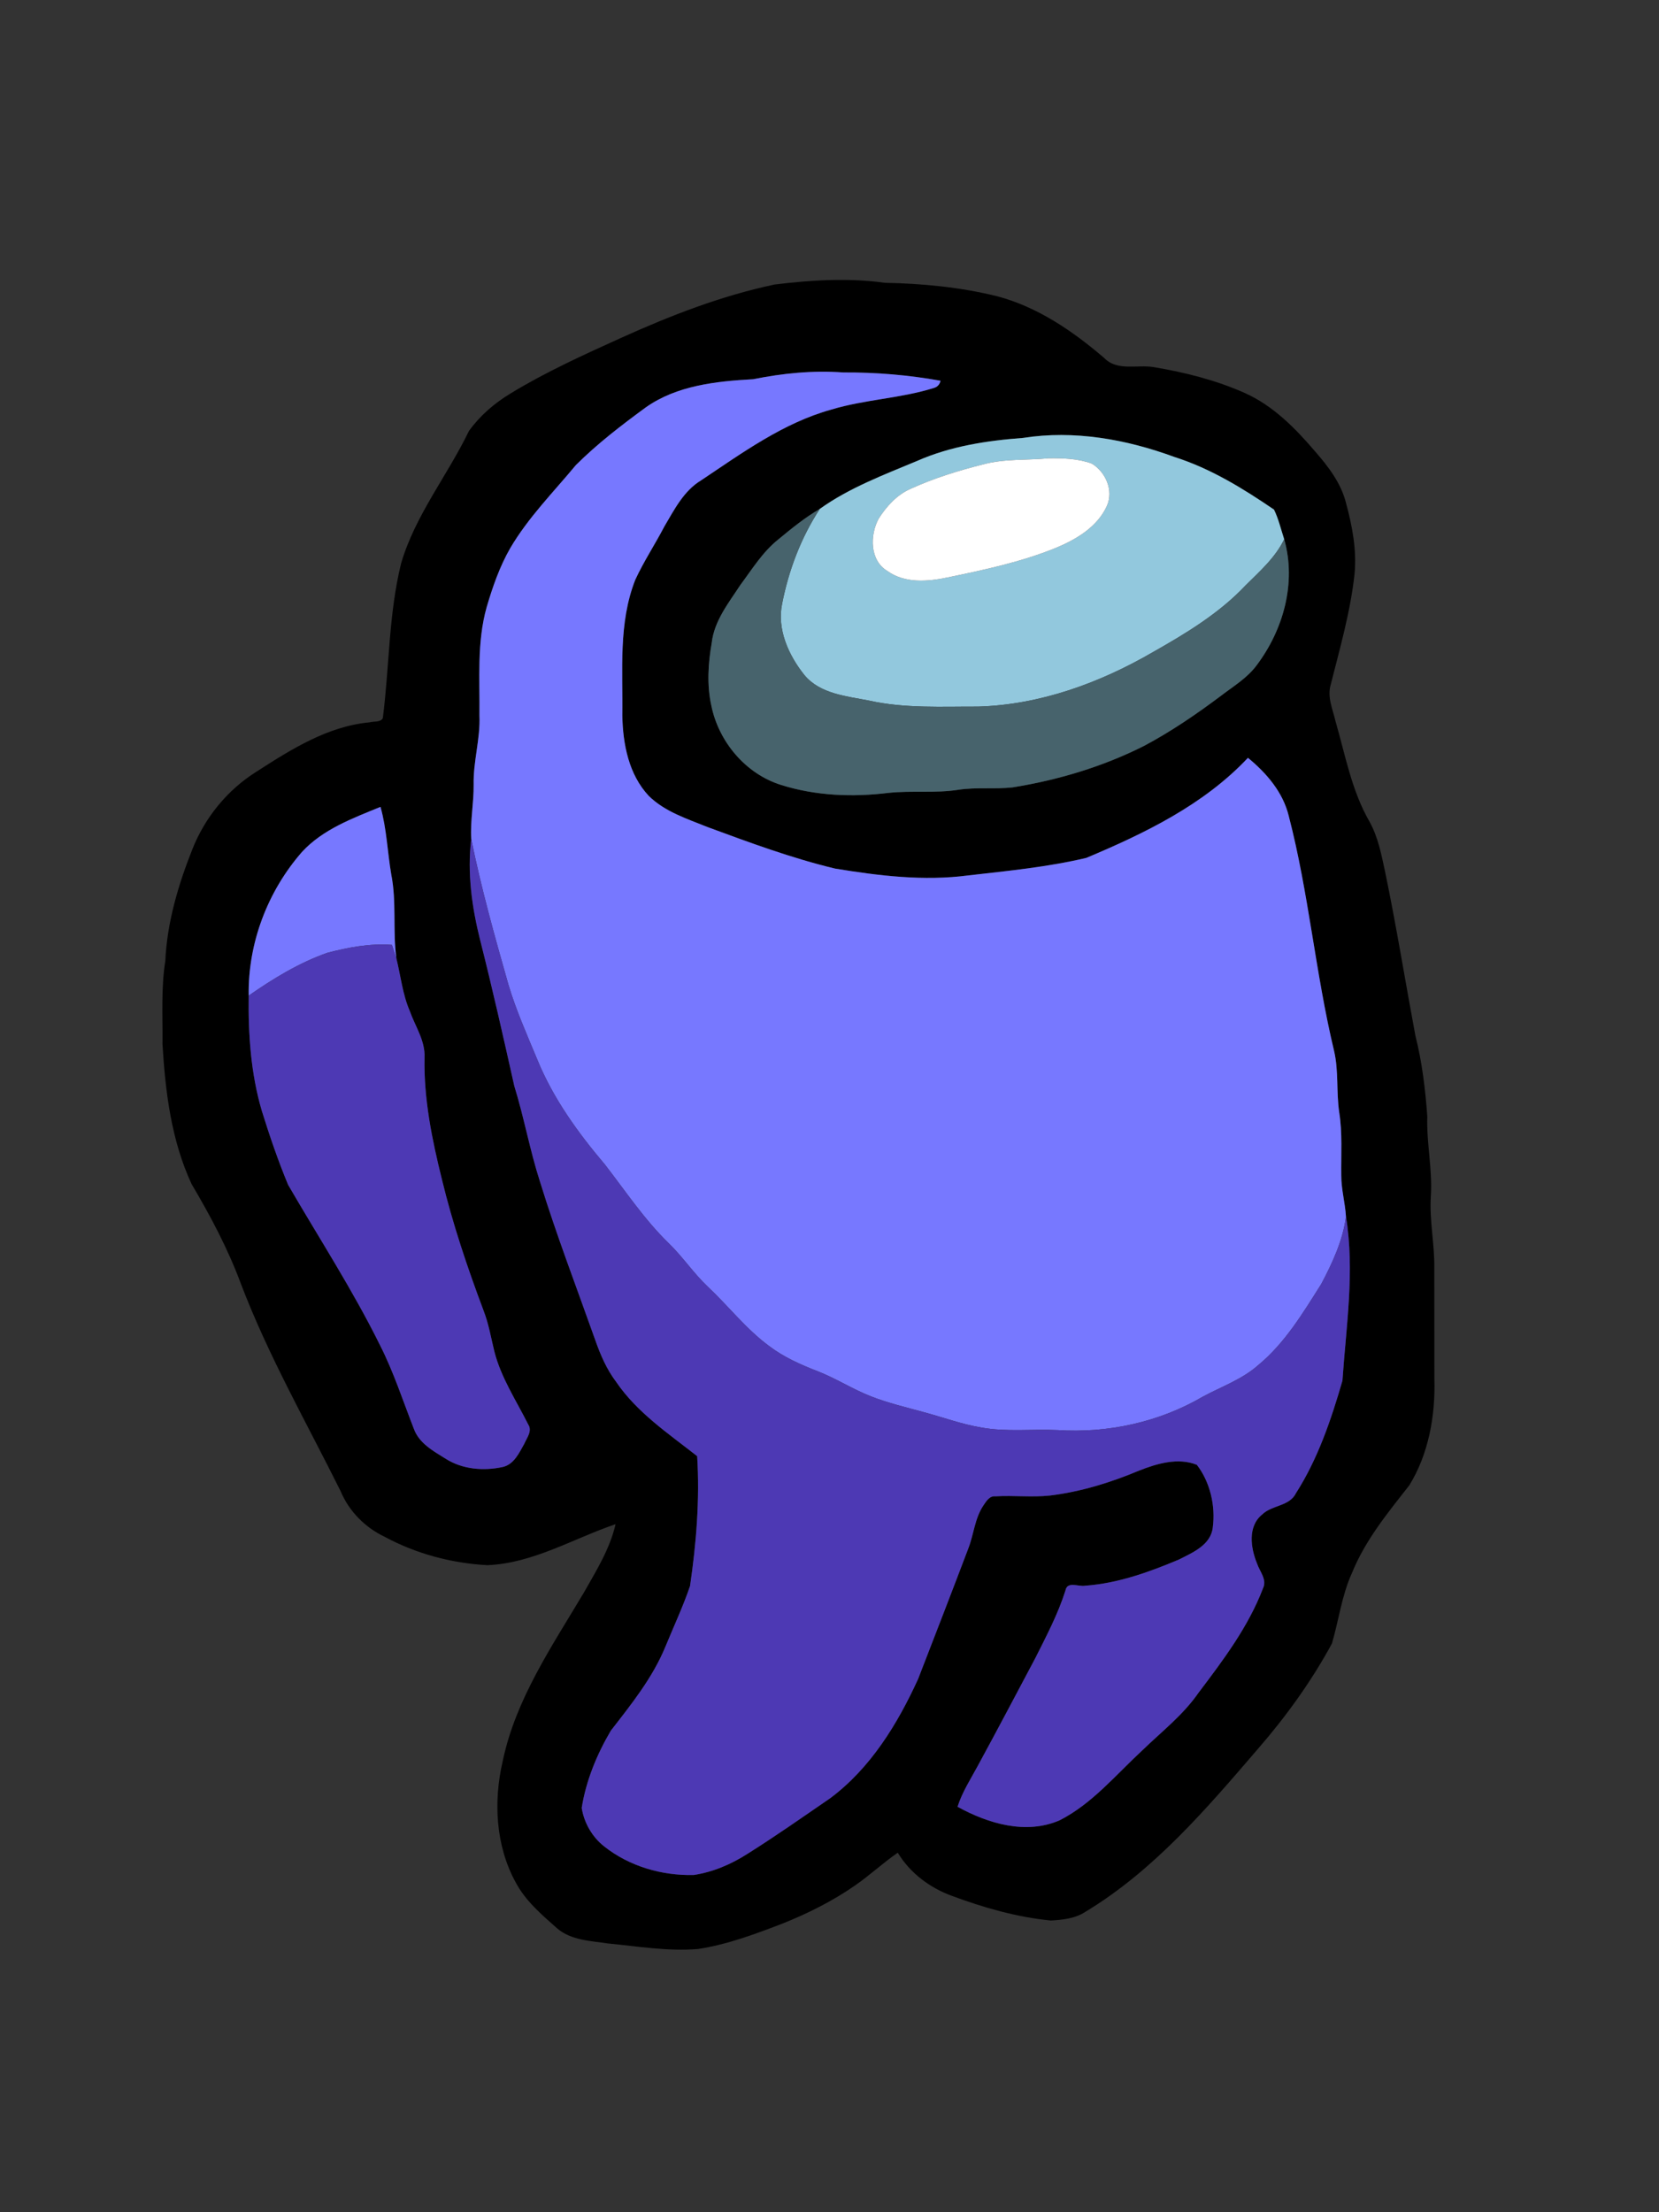 <?xml version="1.0" encoding="UTF-8" ?>
<!DOCTYPE svg PUBLIC "-//W3C//DTD SVG 1.1//EN" "http://www.w3.org/Graphics/SVG/1.1/DTD/svg11.dtd">
<svg width="480pt" height="640pt" viewBox="0 0 480 640" version="1.1" xmlns="http://www.w3.org/2000/svg">
<rect x="0" y="0" width="480" height="640" fill="#333333" stroke="none"/>
<g id="#000000ff">
<path fill="#000000" opacity="1.00" d=" M 224.18 82.30 C 234.74 81.02 245.46 80.34 256.04 81.82 C 266.90 82.02 277.80 83.08 288.37 85.67 C 300.12 88.74 310.34 95.74 319.45 103.54 C 323.31 107.52 329.08 105.37 333.93 106.23 C 342.95 107.75 351.91 110.00 360.28 113.75 C 368.38 117.41 374.75 123.86 380.43 130.52 C 384.29 134.93 388.03 139.78 389.46 145.58 C 391.26 152.23 392.57 159.13 391.91 166.05 C 390.74 176.93 387.68 187.49 385.02 198.07 C 383.94 201.63 385.60 205.16 386.39 208.60 C 389.24 218.42 391.06 228.74 396.24 237.70 C 398.73 242.18 399.69 247.27 400.76 252.23 C 404.02 267.95 406.57 283.81 409.51 299.59 C 411.45 307.24 412.39 315.10 412.96 322.95 C 412.70 330.67 414.48 338.27 413.99 346.00 C 413.52 353.04 415.11 359.97 414.99 366.99 C 415.03 377.66 414.97 388.33 415.01 399.00 C 415.32 409.57 413.35 420.63 407.75 429.72 C 401.50 437.68 394.96 445.64 391.14 455.13 C 388.20 461.59 387.35 468.72 385.37 475.47 C 379.43 486.43 372.10 496.58 363.93 505.99 C 349.03 523.33 333.84 541.14 314.06 553.08 C 311.11 555.04 307.46 555.42 304.03 555.61 C 294.21 554.65 284.64 551.90 275.42 548.48 C 269.02 546.15 263.30 541.87 259.75 535.99 C 255.48 538.94 251.68 542.50 247.42 545.45 C 240.92 549.98 233.79 553.54 226.44 556.48 C 218.49 559.53 210.42 562.57 201.95 563.85 C 193.23 564.58 184.56 563.08 175.91 562.25 C 170.87 561.49 165.21 561.35 161.16 557.85 C 156.74 553.93 152.10 549.99 149.27 544.70 C 143.37 534.03 142.72 521.12 145.47 509.41 C 149.22 491.55 159.70 476.26 168.88 460.83 C 172.48 454.48 176.45 448.14 178.10 440.95 C 165.83 445.12 154.26 452.26 141.00 452.81 C 130.68 452.25 120.45 449.53 111.34 444.62 C 105.67 441.95 100.96 437.20 98.55 431.40 C 88.65 411.50 77.58 392.12 69.66 371.30 C 65.94 361.26 60.89 351.78 55.45 342.58 C 49.55 329.92 47.83 315.82 47.01 302.02 C 47.10 294.00 46.57 285.93 47.83 277.97 C 48.35 266.82 51.57 256.00 55.66 245.68 C 59.29 236.49 65.83 228.49 74.21 223.24 C 84.23 216.79 94.85 210.07 107.00 208.97 C 108.21 208.60 110.03 209.06 110.76 207.78 C 112.67 192.88 112.43 177.67 116.05 163.00 C 120.12 149.07 129.45 137.60 135.68 124.68 C 138.87 120.24 143.11 116.60 147.78 113.79 C 157.97 107.58 168.86 102.66 179.72 97.74 C 194.03 91.27 208.77 85.54 224.18 82.30 M 217.92 109.71 C 207.22 110.30 195.84 111.50 186.83 117.87 C 179.78 123.03 172.82 128.37 166.62 134.55 C 160.11 142.40 152.84 149.71 147.64 158.56 C 144.57 163.90 142.54 169.75 140.81 175.64 C 137.93 185.84 138.85 196.54 138.72 207.01 C 139.01 213.73 136.89 220.27 137.04 226.99 C 137.10 232.24 136.04 237.49 136.34 242.70 C 135.15 252.57 136.54 262.53 138.96 272.11 C 142.50 286.08 145.66 300.15 148.81 314.21 C 151.64 323.33 153.30 332.75 156.23 341.84 C 161.02 357.36 166.85 372.52 172.28 387.83 C 173.75 392.03 175.55 396.17 178.25 399.75 C 184.31 408.67 193.37 414.71 201.71 421.27 C 202.49 433.82 201.47 446.43 199.65 458.84 C 197.61 464.82 194.91 470.57 192.51 476.42 C 188.80 485.43 182.64 493.07 176.73 500.69 C 172.69 507.55 169.56 515.14 168.31 523.03 C 168.98 527.34 171.36 531.48 174.82 534.18 C 182.09 539.93 191.48 542.66 200.69 542.44 C 206.27 541.60 211.58 539.33 216.31 536.29 C 224.44 531.18 232.30 525.65 240.21 520.22 C 251.88 511.51 259.68 498.77 265.64 485.72 C 270.49 473.20 275.35 460.68 280.10 448.13 C 281.75 443.99 281.99 439.31 284.52 435.54 C 285.37 434.32 286.26 432.71 288.01 432.89 C 293.26 432.57 298.54 433.22 303.78 432.66 C 312.68 431.58 321.30 428.92 329.54 425.46 C 334.75 423.41 340.86 421.58 346.29 423.78 C 350.13 428.77 351.73 435.65 350.90 441.89 C 350.34 446.96 345.09 449.16 341.10 451.18 C 332.46 454.83 323.40 458.08 313.97 458.75 C 312.09 459.12 308.78 457.34 308.27 460.13 C 306.12 466.94 302.77 473.28 299.58 479.64 C 294.05 490.06 288.55 500.50 282.91 510.86 C 280.82 514.73 278.39 518.47 277.05 522.70 C 285.91 527.58 296.84 530.85 306.60 526.61 C 316.00 521.82 322.81 513.49 330.44 506.44 C 336.02 501.02 342.29 496.19 346.75 489.74 C 353.90 480.29 361.16 470.67 365.42 459.51 C 366.66 456.96 364.45 454.63 363.69 452.31 C 361.85 447.84 360.94 441.58 365.18 438.15 C 368.02 435.37 373.08 435.82 374.96 431.98 C 381.32 422.02 385.14 410.71 388.41 399.43 C 389.48 383.66 392.01 367.75 389.43 351.96 C 389.19 347.96 388.06 344.07 388.07 340.05 C 387.99 333.95 388.43 327.81 387.47 321.75 C 386.61 315.87 387.35 309.85 385.99 304.03 C 380.59 281.55 378.68 258.38 372.86 236.00 C 371.17 229.14 366.41 223.62 361.07 219.24 C 348.32 232.82 331.22 241.08 314.31 248.19 C 303.10 250.85 291.58 251.95 280.16 253.26 C 267.30 254.96 254.30 253.37 241.59 251.28 C 229.01 248.26 216.84 243.74 204.71 239.27 C 198.78 236.87 192.40 234.86 187.72 230.27 C 181.90 224.07 180.21 215.25 180.06 207.02 C 180.24 193.88 178.88 180.24 183.81 167.72 C 186.27 162.39 189.53 157.48 192.24 152.27 C 195.14 147.38 197.84 141.97 202.89 138.94 C 214.76 131.02 226.61 122.34 240.56 118.48 C 250.24 115.56 260.51 115.27 270.17 112.25 C 271.22 111.95 271.87 111.25 272.13 110.15 C 262.85 108.48 253.41 107.70 243.98 107.75 C 235.24 107.11 226.49 107.98 217.92 109.71 M 295.93 126.70 C 285.53 127.47 275.00 129.09 265.39 133.33 C 255.74 137.37 245.73 141.11 237.19 147.23 C 232.85 149.76 228.95 152.95 225.09 156.14 C 220.63 159.73 217.61 164.67 214.23 169.21 C 210.82 174.43 206.64 179.60 205.92 186.01 C 204.88 191.97 204.50 198.12 205.80 204.08 C 207.90 214.53 215.69 223.86 225.97 227.08 C 235.96 230.24 246.72 230.66 257.07 229.38 C 263.82 228.66 270.65 229.54 277.38 228.47 C 282.53 227.70 287.76 228.35 292.92 227.80 C 306.07 225.69 318.99 221.83 330.91 215.84 C 338.78 211.67 346.16 206.62 353.28 201.28 C 356.85 198.54 360.84 196.17 363.56 192.50 C 371.30 182.24 375.14 168.61 371.56 156.01 C 370.61 153.14 369.94 150.16 368.61 147.43 C 359.64 141.31 350.26 135.53 339.84 132.22 C 325.88 127.08 310.75 124.36 295.93 126.70 M 87.42 246.42 C 77.43 257.82 71.71 272.85 71.96 288.04 C 71.80 299.22 72.57 310.56 75.74 321.33 C 77.99 328.57 80.45 335.77 83.36 342.77 C 92.29 358.16 102.02 373.13 109.92 389.11 C 113.88 396.89 116.56 405.21 119.73 413.32 C 121.23 417.54 125.38 419.80 128.97 422.03 C 133.83 425.12 139.95 425.60 145.48 424.40 C 148.74 423.63 150.21 420.32 151.70 417.67 C 152.45 415.93 154.09 413.96 152.81 412.07 C 149.35 405.16 144.97 398.58 143.04 391.01 C 142.06 387.02 141.39 382.95 139.89 379.11 C 135.22 366.69 130.98 354.08 127.85 341.18 C 124.99 329.66 122.58 317.88 122.83 305.96 C 123.06 301.05 120.10 296.89 118.54 292.44 C 116.46 287.60 115.94 282.33 114.68 277.27 C 113.59 269.19 114.79 260.98 113.20 252.96 C 112.09 246.46 111.89 239.79 110.09 233.43 C 102.05 236.73 93.47 239.88 87.42 246.42 Z" />
</g>
<g id="#7778ffff">
<path fill="#7778ff" opacity="1.00" d=" M 217.92 109.71 C 226.49 107.98 235.24 107.11 243.98 107.75 C 253.41 107.70 262.85 108.48 272.13 110.15 C 271.87 111.25 271.22 111.95 270.17 112.25 C 260.51 115.27 250.24 115.56 240.56 118.48 C 226.61 122.34 214.76 131.02 202.89 138.94 C 197.84 141.97 195.14 147.38 192.24 152.27 C 189.53 157.48 186.27 162.39 183.81 167.72 C 178.88 180.24 180.24 193.88 180.06 207.02 C 180.21 215.25 181.90 224.07 187.72 230.27 C 192.40 234.86 198.78 236.87 204.71 239.27 C 216.84 243.74 229.01 248.26 241.59 251.28 C 254.30 253.37 267.30 254.96 280.16 253.26 C 291.58 251.95 303.10 250.85 314.31 248.19 C 331.22 241.08 348.32 232.82 361.07 219.24 C 366.41 223.62 371.17 229.14 372.86 236.00 C 378.68 258.38 380.59 281.55 385.99 304.03 C 387.35 309.85 386.61 315.87 387.47 321.75 C 388.43 327.81 387.99 333.95 388.07 340.05 C 388.06 344.07 389.19 347.96 389.43 351.96 C 388.53 358.89 385.52 365.34 382.29 371.45 C 376.98 379.85 371.76 388.58 363.99 394.98 C 359.33 399.09 353.38 401.16 347.99 404.07 C 335.41 411.44 320.49 414.68 305.98 413.73 C 298.65 413.39 291.26 414.30 283.99 413.00 C 278.26 412.05 272.79 410.01 267.20 408.52 C 262.10 407.11 256.93 405.91 252.00 403.97 C 246.67 401.90 241.84 398.74 236.51 396.68 C 231.61 394.78 226.74 392.62 222.53 389.41 C 215.85 384.50 210.78 377.86 204.77 372.23 C 200.64 368.32 197.49 363.53 193.40 359.59 C 186.41 352.78 180.99 344.61 175.04 336.93 C 167.22 327.71 160.01 317.74 155.43 306.47 C 152.47 299.36 149.32 292.29 147.11 284.89 C 143.14 270.92 139.22 256.94 136.34 242.70 C 136.04 237.49 137.10 232.24 137.04 226.99 C 136.89 220.27 139.01 213.73 138.72 207.01 C 138.85 196.54 137.93 185.84 140.81 175.64 C 142.54 169.75 144.57 163.90 147.64 158.56 C 152.84 149.71 160.11 142.40 166.62 134.55 C 172.82 128.37 179.78 123.03 186.83 117.87 C 195.84 111.50 207.22 110.30 217.92 109.71 Z" />
<path fill="#7778ff" opacity="1.00" d=" M 87.42 246.42 C 93.47 239.88 102.05 236.73 110.09 233.43 C 111.89 239.79 112.09 246.46 113.20 252.96 C 114.79 260.98 113.59 269.19 114.68 277.27 C 114.27 275.95 113.83 274.65 113.40 273.35 C 107.09 272.88 100.76 274.07 94.68 275.66 C 86.51 278.54 79.03 283.11 71.96 288.04 C 71.71 272.85 77.43 257.82 87.42 246.42 Z" />
</g>
<g id="#92c8ddff">
<path fill="#92c8dd" opacity="1.00" d=" M 295.93 126.70 C 310.75 124.36 325.88 127.08 339.84 132.22 C 350.26 135.53 359.64 141.31 368.61 147.43 C 369.94 150.16 370.61 153.14 371.56 156.01 C 368.98 161.35 364.49 165.27 360.37 169.37 C 352.75 177.45 343.14 183.25 333.56 188.67 C 318.19 197.60 300.93 203.89 283.02 204.42 C 272.50 204.38 261.88 205.00 251.52 202.70 C 244.95 201.39 237.27 200.80 232.70 195.25 C 228.16 189.55 224.76 182.08 226.29 174.67 C 228.19 164.96 231.76 155.53 237.19 147.23 C 245.73 141.11 255.74 137.37 265.39 133.33 C 275.00 129.09 285.53 127.47 295.93 126.70 M 303.48 132.58 C 297.11 133.20 290.59 132.66 284.37 134.37 C 277.22 136.16 270.14 138.37 263.42 141.43 C 259.49 143.17 256.48 146.49 254.21 150.07 C 251.66 154.81 251.61 162.11 256.74 165.19 C 261.78 168.81 268.32 168.28 274.07 167.08 C 284.72 164.87 295.46 162.60 305.56 158.48 C 311.46 156.02 317.54 152.41 320.27 146.34 C 322.26 141.88 319.89 136.53 315.89 134.12 C 311.95 132.67 307.63 132.54 303.48 132.58 Z" />
</g>
<g id="#ffffffff">
<path fill="#ffffff" opacity="1.00" d=" M 303.48 132.58 C 307.63 132.54 311.95 132.67 315.89 134.12 C 319.89 136.53 322.26 141.88 320.27 146.34 C 317.54 152.41 311.46 156.02 305.56 158.48 C 295.46 162.60 284.72 164.87 274.07 167.08 C 268.32 168.28 261.78 168.81 256.74 165.19 C 251.61 162.11 251.66 154.81 254.21 150.07 C 256.48 146.49 259.49 143.17 263.42 141.43 C 270.14 138.37 277.22 136.16 284.37 134.37 C 290.59 132.66 297.11 133.20 303.48 132.58 Z" />
</g>
<g id="#47636cff">
<path fill="#47636c" opacity="1.00" d=" M 225.09 156.14 C 228.95 152.95 232.85 149.76 237.19 147.23 C 231.76 155.53 228.19 164.96 226.29 174.67 C 224.76 182.08 228.16 189.55 232.70 195.25 C 237.27 200.80 244.95 201.39 251.52 202.70 C 261.88 205.00 272.50 204.38 283.02 204.42 C 300.93 203.89 318.19 197.60 333.56 188.67 C 343.14 183.25 352.75 177.45 360.37 169.37 C 364.49 165.27 368.98 161.35 371.56 156.01 C 375.14 168.61 371.30 182.24 363.56 192.50 C 360.84 196.17 356.85 198.54 353.28 201.28 C 346.16 206.62 338.78 211.67 330.91 215.84 C 318.99 221.83 306.07 225.69 292.92 227.80 C 287.76 228.35 282.53 227.70 277.38 228.47 C 270.65 229.54 263.82 228.66 257.07 229.38 C 246.72 230.66 235.96 230.24 225.97 227.08 C 215.69 223.86 207.90 214.53 205.80 204.08 C 204.50 198.12 204.88 191.97 205.92 186.01 C 206.64 179.60 210.82 174.43 214.23 169.21 C 217.61 164.67 220.63 159.73 225.09 156.14 Z" />
</g>
<g id="#4d39b4ff">
<path fill="#4d39b4" opacity="1.00" d=" M 136.34 242.70 C 139.22 256.94 143.14 270.92 147.11 284.89 C 149.32 292.29 152.47 299.36 155.43 306.47 C 160.01 317.74 167.22 327.71 175.04 336.93 C 180.99 344.61 186.41 352.78 193.40 359.59 C 197.49 363.53 200.64 368.32 204.77 372.23 C 210.78 377.86 215.85 384.50 222.53 389.41 C 226.74 392.62 231.61 394.78 236.51 396.68 C 241.84 398.74 246.67 401.90 252.00 403.97 C 256.93 405.91 262.10 407.11 267.20 408.52 C 272.79 410.01 278.26 412.05 283.99 413.00 C 291.26 414.30 298.65 413.39 305.98 413.73 C 320.49 414.68 335.41 411.44 347.99 404.07 C 353.38 401.16 359.33 399.09 363.99 394.98 C 371.76 388.58 376.98 379.85 382.29 371.45 C 385.52 365.34 388.53 358.89 389.43 351.96 C 392.01 367.75 389.48 383.66 388.41 399.43 C 385.14 410.71 381.32 422.02 374.96 431.98 C 373.08 435.82 368.02 435.37 365.18 438.15 C 360.94 441.58 361.85 447.84 363.69 452.31 C 364.45 454.63 366.66 456.96 365.42 459.51 C 361.16 470.67 353.90 480.29 346.75 489.74 C 342.29 496.19 336.02 501.02 330.44 506.44 C 322.81 513.49 316.00 521.82 306.60 526.61 C 296.84 530.85 285.91 527.58 277.05 522.70 C 278.39 518.47 280.82 514.73 282.91 510.86 C 288.55 500.50 294.05 490.06 299.58 479.64 C 302.77 473.28 306.12 466.94 308.27 460.13 C 308.78 457.34 312.09 459.12 313.97 458.75 C 323.40 458.08 332.46 454.83 341.10 451.18 C 345.09 449.16 350.34 446.96 350.90 441.89 C 351.73 435.65 350.13 428.77 346.29 423.78 C 340.86 421.58 334.75 423.41 329.54 425.46 C 321.30 428.92 312.68 431.58 303.78 432.66 C 298.54 433.22 293.26 432.57 288.01 432.89 C 286.26 432.71 285.37 434.32 284.52 435.54 C 281.99 439.31 281.75 443.99 280.10 448.13 C 275.35 460.68 270.49 473.20 265.64 485.72 C 259.68 498.77 251.88 511.51 240.21 520.22 C 232.30 525.65 224.44 531.18 216.31 536.29 C 211.58 539.33 206.27 541.60 200.69 542.44 C 191.48 542.66 182.09 539.93 174.82 534.18 C 171.36 531.48 168.98 527.34 168.31 523.03 C 169.56 515.14 172.69 507.55 176.73 500.69 C 182.64 493.07 188.80 485.43 192.51 476.42 C 194.91 470.57 197.61 464.82 199.65 458.84 C 201.47 446.43 202.49 433.82 201.71 421.27 C 193.37 414.71 184.31 408.67 178.25 399.75 C 175.55 396.17 173.75 392.03 172.28 387.83 C 166.85 372.52 161.02 357.36 156.23 341.84 C 153.30 332.75 151.64 323.33 148.81 314.21 C 145.66 300.15 142.50 286.08 138.96 272.11 C 136.54 262.53 135.15 252.57 136.34 242.70 Z" />
<path fill="#4d39b4" opacity="1.00" d=" M 94.68 275.66 C 100.76 274.07 107.09 272.88 113.40 273.35 C 113.83 274.65 114.27 275.95 114.68 277.27 C 115.94 282.33 116.46 287.60 118.54 292.44 C 120.10 296.89 123.06 301.05 122.83 305.96 C 122.58 317.88 124.99 329.66 127.85 341.18 C 130.98 354.08 135.22 366.69 139.89 379.11 C 141.39 382.95 142.06 387.02 143.04 391.01 C 144.97 398.58 149.35 405.16 152.81 412.07 C 154.09 413.96 152.45 415.93 151.70 417.67 C 150.21 420.32 148.74 423.63 145.48 424.40 C 139.95 425.60 133.83 425.12 128.97 422.03 C 125.38 419.80 121.23 417.54 119.73 413.32 C 116.56 405.21 113.88 396.89 109.92 389.11 C 102.02 373.13 92.29 358.16 83.36 342.77 C 80.45 335.77 77.99 328.57 75.74 321.33 C 72.57 310.56 71.80 299.22 71.96 288.04 C 79.03 283.11 86.51 278.54 94.68 275.66 Z" />
</g>
</svg>
